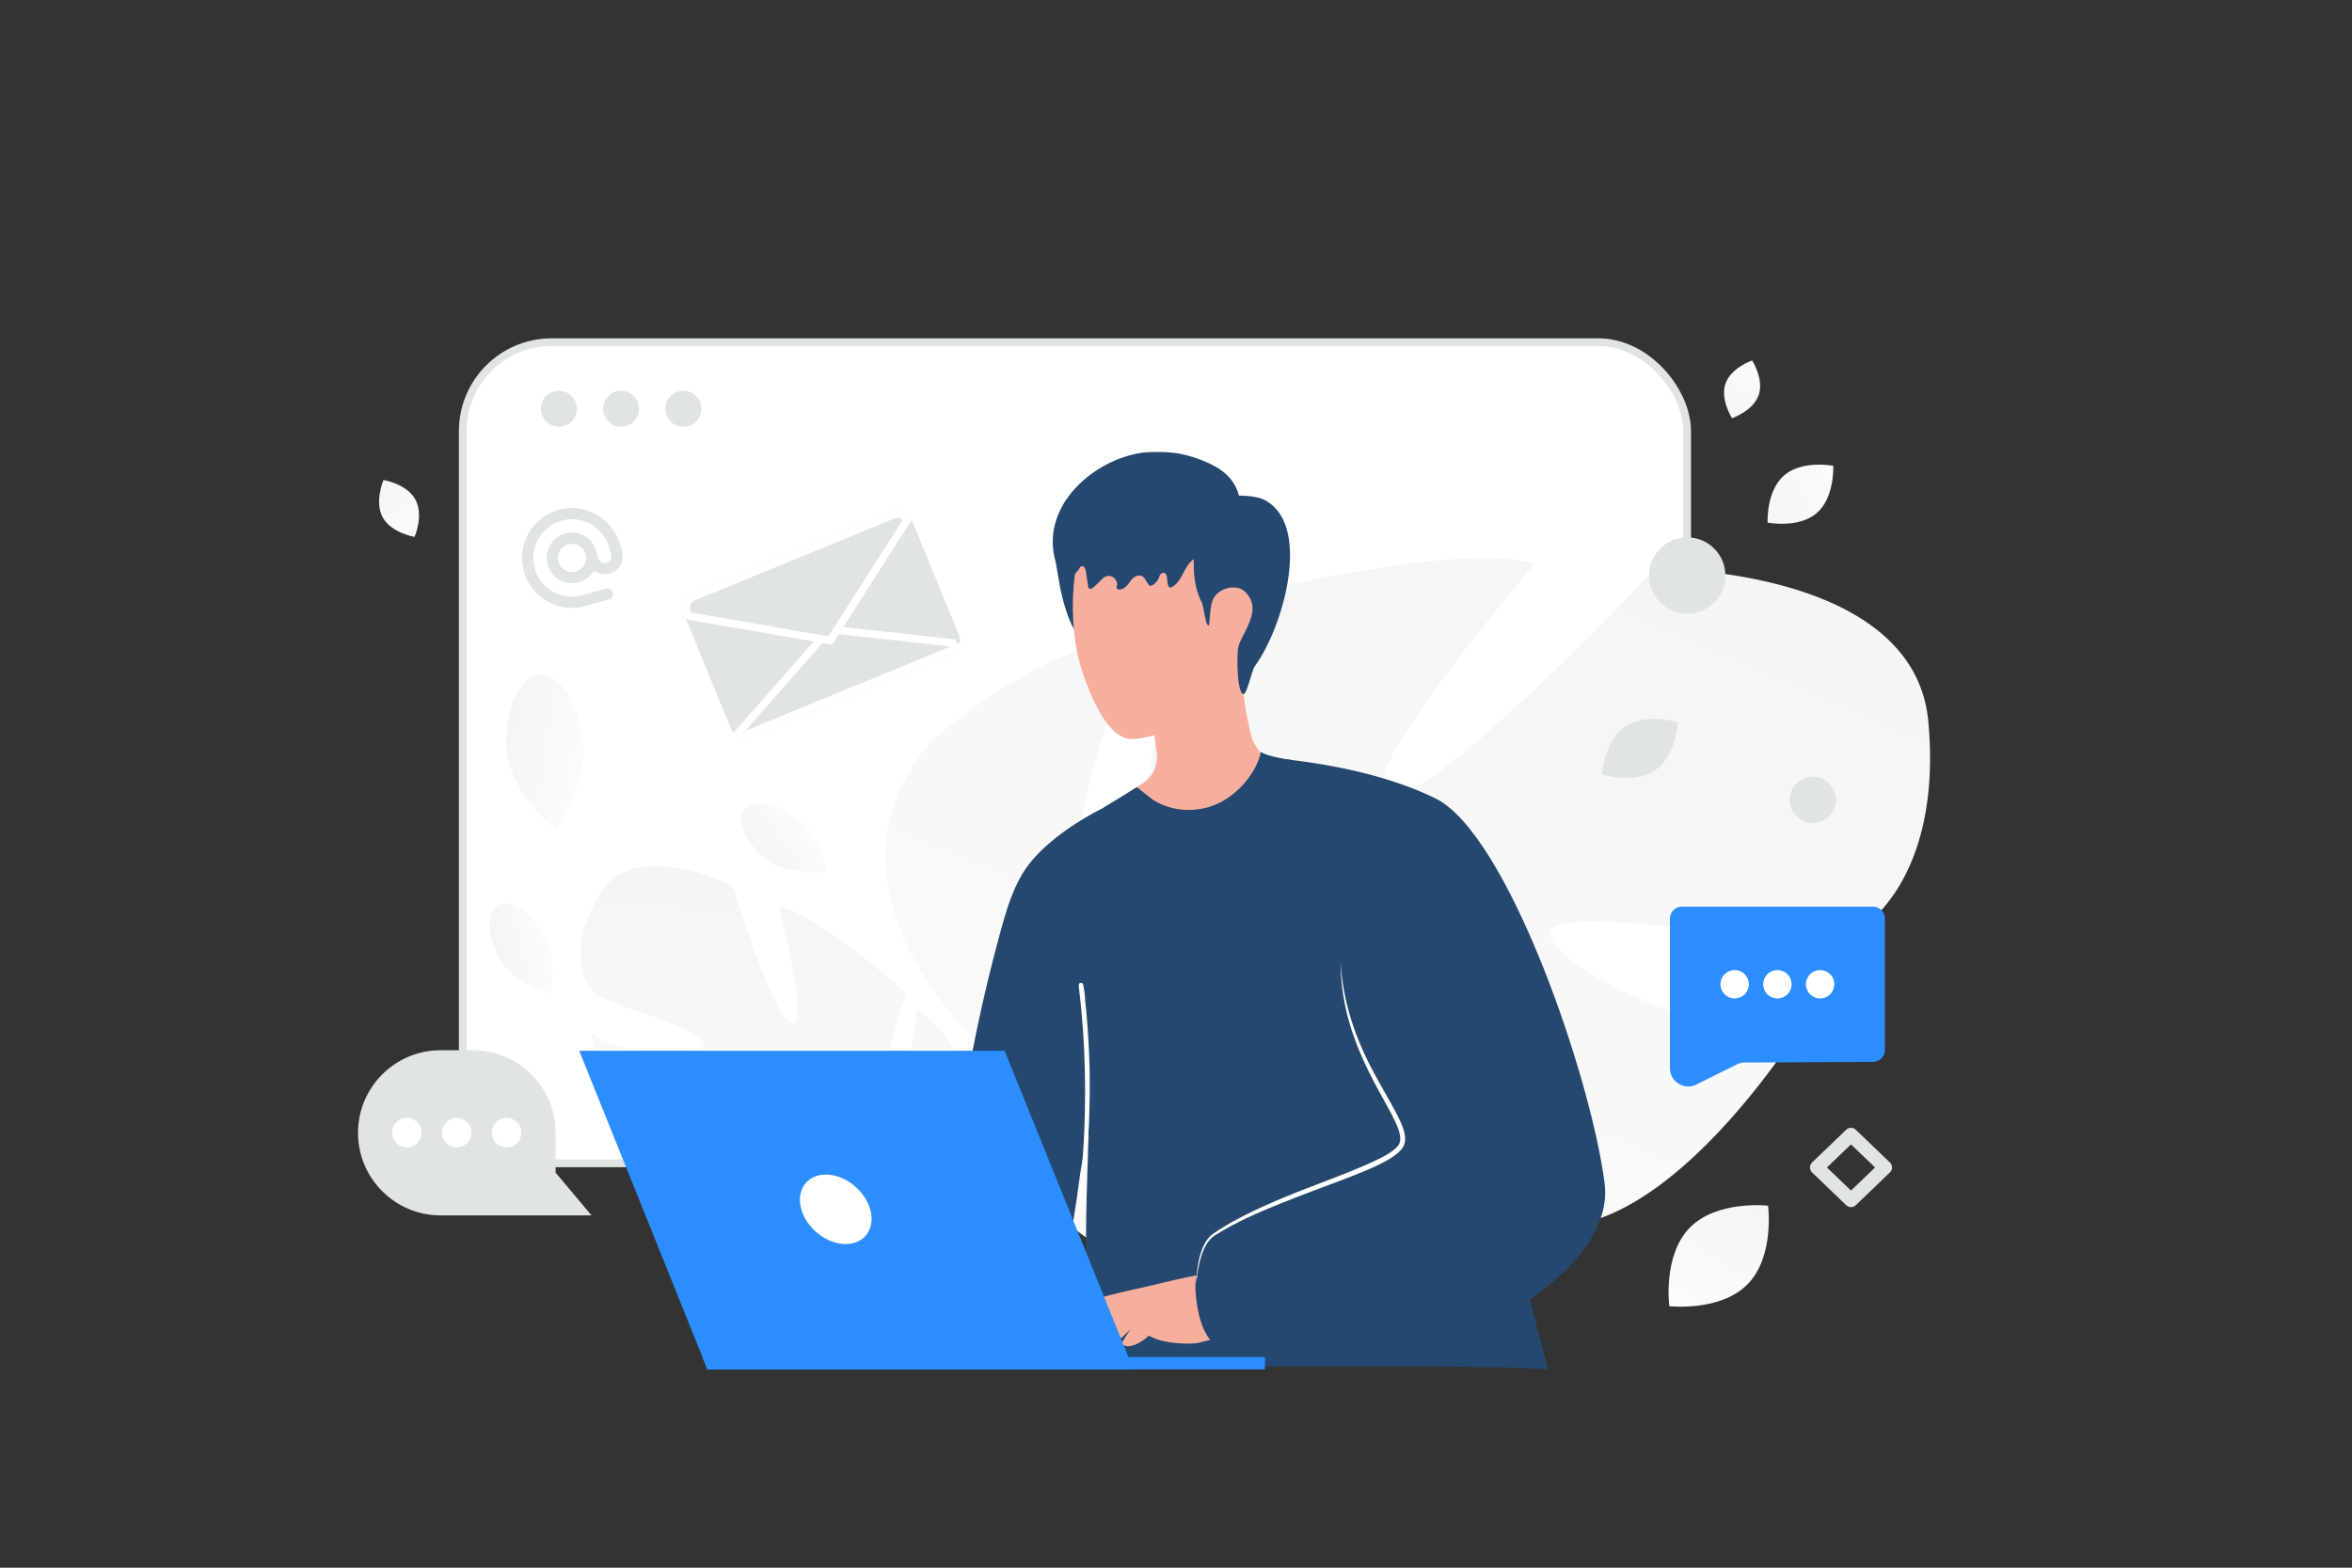 <svg width="900" height="600" viewBox="0 0 900 600" fill="none" xmlns="http://www.w3.org/2000/svg"><rect x="0" y="0" width="900" height="600" fill="#333333" stroke="none"/><g clip-path="url(#a)"><path fill="transparent" d="M0 0h900v600H0z"/><rect x="177.075" y="130.965" width="468.51" height="314.28" rx="34.029" fill="#fff" stroke="#E1E4E5" stroke-width="2.959"/><circle cx="213.84" cy="156.445" r="6.896" fill="#E1E4E5"/><circle cx="237.664" cy="156.445" r="6.896" fill="#E1E4E5"/><circle cx="261.488" cy="156.445" r="6.896" fill="#E1E4E5"/><path d="M737.877 276.111c-5.506-59.549-104.574-58.475-104.574-58.475s-82.476 88.186-101.845 87.26c-19.369-.927 55.796-89.174 55.796-89.174-36.112-9.939-137.548 18.79-137.548 18.79s-14.277 117.139-32.823 111.473c-18.547-5.666 17.933-103.081 17.933-103.081-37.396 4.481-77.787 40.181-77.787 40.181-53.221 60.315 26.979 125.546 26.979 125.546s-5.822 40.489-38.746 82.362c0 0-7.095 7.555-15.327 21.066l9.687 1.687a93.577 93.577 0 0 1 3.939-7.059c.008-.019.012-.029.029-.044.026-.034.038-.063.063-.097.92-1.38 2.254-3.35 3.893-5.732l.004-.01.004-.009c3.966-5.286 6.718-9.215 8.514-12.081l.012-.029c12.037-16.654 28.938-38.132 38.326-41.617 0 0-.812-1.694-1.305-4.803.419 1.531.843 3.131 1.305 4.803 10.401 38.429 92.31 58.781 140.166 57.34 47.856-1.441 29.985-17.977 8.781-43.457-21.205-25.48-74.304-28.974-88.258-39.948-13.955-10.973 9.993-15.348 40.393-7.623 30.387 7.732 40.441 41.214 89.374 54.612 48.933 13.398 103.136-73.611 103.136-73.611-36.216 4.691-94.531-24.995-94.84-37.25-.306-12.264 90.72 4.794 105.55 3.713 14.852-1.082 44.675-25.184 39.169-84.733z" fill="url(#b)"/><path d="M229.833 341.689c13.297-21.525 50.63-2.468 50.63-2.468s14.647 48.939 22.16 52.234c7.513 3.295-4.353-44.29-4.353-44.29 15.553 3.032 48.577 33.013 48.577 33.013s-16.643 47.07-8.549 48.415c8.093 1.344 12.611-42.432 12.611-42.432 13.325 8.738 21.908 29.868 21.908 29.868 8.809 32.872-33.857 42.488-33.857 42.488s-5.417 16.437-.825 38.5c0 0 1.266 4.198 1.841 10.867l-3.988-1.185a39.993 39.993 0 0 0-.163-3.416c0-.009.001-.013-.003-.022-.003-.018-.002-.031-.006-.049-.089-.695-.223-1.693-.396-2.904l.001-.005v-.004c-.508-2.75-.811-4.756-.951-6.18l.001-.013c-1.426-8.576-3.786-19.895-6.687-22.983 0 0 .627-.489 1.399-1.575-.447.502-.909 1.028-1.399 1.575-11.175 12.602-46.04 4.893-63.901-4.663-17.861-9.555-7.976-12.456 4.854-18.118 12.831-5.662 33.607 3.011 40.96 1.48 7.353-1.531-.896-7.696-13.869-10.493-12.969-2.791-23.081 8.003-44.143 3.867s-25.219-47.306-25.219-47.306c12.839 8.595 40.522 8.325 42.946 3.741 2.425-4.589-35.275-15.263-40.69-18.464-5.423-3.206-12.186-17.952 1.111-39.478z" fill="url(#c)"/><path d="M430.727 304.039c4.238 6.648 15.309 14.395 23.163 14.289 26.751-.49 35.558-18.713 38.445-25.348-.543-.132-1.456-.238-2.105-.318-4.927-.715-9.959-5.588-11.429-11.084-1.894-7.152-4.225-21.137-3.947-30.023l-33.837 18.726c.053 2.569.225 5.377.463 8.211.173 1.722.345 3.417.543 5.059.186 1.576.398 3.072.596 4.45.623 4.635-1.443 9.23-5.35 11.786l-6.542 4.252z" fill="#F8AE9D"/><path d="M427.814 231.199c1.828 4.795 1.06 10.238-.795 15.019-1.311 3.377-4.224.397-7.853.463-5.615.093-9.999-5.748-13.389-21.229-2.159-11.363-2.702-17.124-2.265-18.223 1.55-3.934 6.662-6.039 10.873-6.41" fill="#254870"/><path d="M419.271 197.15c-8.847 10.661-12.065 40.658-4.595 61.556 5.31 14.859 11.482 24.448 18.686 24.143 10.939-.463 32.142-9.456 39.042-16.965 12.436-13.521 8.82-40.035 6.251-56.722-2.331-15.163-9.43-34.857-28.487-31.109-12.528 2.45-22.964 9.522-30.897 19.097z" fill="#F8AE9D"/><path d="M469.323 208.926c-1.962 2.521-5.421 3.077-8.271 3.575-3.831.67-5.726 2.066-7.715 5.812-1.259 2.392-2.518 5.013-4.771 6.309-1.832 1.058-1.762-1.644-2.057-3.738a4.977 4.977 0 0 0-.112-.542c-.445-1.671-2.225-1.384-2.749.264-.477 1.481-1.498 2.734-2.797 3.432-.212.114-.437.214-.663.171-.305-.042-.543-.327-.742-.584-.417-.538-.832-1.221-1.26-1.945-1.407-2.375-4.062-1.521-5.633.749-.98 1.41-2.147 2.863-3.751 3.19-.517.114-1.166.029-1.405-.47-.305-.612.172-1.225.093-1.851-.066-.584-.318-.841-.597-1.339-1.094-1.938-3.589-2.007-5.126-.399a57.017 57.017 0 0 1-3.344 3.219c-.49.427-1.206.855-1.696.427-.265-.228-.332-.612-.385-.983-.278-1.808-.543-3.617-.821-5.426-.16-1.011-.703-2.336-1.631-2.08-.45.129-.716.599-.967 1.026-.305.541-5.753 6.708-5.859 6.238-.849-3.503-2.585-6.694-3.433-10.198-5.488-22.547 18.862-40.678 37.459-40.778 4.135-.029 7.913.038 11.929.993 4.282 1.025 8.802 2.653 12.685 4.946 5.448 3.205 9.571 9.031 8.51 15.981" fill="#254870"/><path d="M460.565 201.19c-2.702 3.059-3.417 7.363-3.668 11.429-.371 6.132.132 12.502 2.966 17.945.808 1.549 1.404 9.217 2.649 8.793.397-.132.331-6.078 1.377-9.283 1.616-4.967 9.059-6.86 12.409-3.722 5.351 4.993 2.212 11.059.437 14.833-1.059 2.278-2.741 4.834-3.033 7.244-.357 3.086-.463 14.33 1.55 16.952 1.682 2.198 3.47-8.423 4.993-10.515 11.27-15.588 22.077-55.279 2.834-63.887-2.927-1.311-11.959-1.987-14.7-.318m-79.065 326.041c-1.113.186-2.238.345-3.404.385-6.198.198-12.184-1.166-18.236-2.199-5.324-.914-6.767-1.417-6.661-7.84.927-50.868 8.409-101.604 21.865-150.671 2.052-7.496 4.29-15.045 8.224-21.746 6.714-11.429 22.13-21.295 33.956-26.831 1.669-.782 8.582 3.615 10.264 2.86 1.47-.662 2.768-1.695 4.251-2.344 4.344-1.894 7.257 2.066 10.886 3.722 1.881.847 3.973 1.39 6.039 1.298 1.682-.067 3.205-1.086 4.741-.292 6.913 3.576 24.077-22.964 24.077-22.964l7.456 7.747 21.759 22.792 54.378 74.919s9.866 61.397 16.647 101.644c1.178 6.939 5.84 21.944 6.767 27.202-.198-1.139-46.418-1.444-48.908-1.444h-94.201c-5.284 0-19.494 2.238-23.202-1.642-4.569-4.768-9.854-26.646-10.132-32.778-.914-20.62.504-41.081.782-61.82-.12 8.436-2.543 16.064-3.576 24.328-1.338 10.635-3.245 21.256-4.966 31.837-1.378 8.503-2.702 17.031-3.762 25.587-.476 3.854.133 6.145-3.125 7.655-2.741 1.258-8.714.052-11.919.595z" fill="#254870"/><path d="M412.264 499.088c2.516-1.033 18.051-4.886 25.056-6.343 3.669-.755 20.303-5.072 24.156-5.072 3.854 0 9.099 5.509 9.099 5.509l-1.391 18.951c-3.708-.37-8.674 1.55-11.336 1.921-2.662.37-11.708.423-17.27-2.371-.318-.159-.609-.331-.9-.503-2.238 1.986-5.046 3.92-8.158 4.079 0 0-2.437-.252-2.199-1.232.106-.477 1.722-2.94 3.338-5.35-2.384 2.423-6.278 6.357-10.767 6.582 0 0-2.437-.252-2.199-1.232.133-.583 2.464-4.066 4.344-6.834-.026.027-.066.04-.079.067-1.974 1.735-6.662 7.721-12.211 7.999 0 0-2.437-.252-2.198-1.232.079-.357 1.006-1.827 2.132-3.536a32.106 32.106 0 0 1-5.258 3.285c-5.999 2.966-9.416.715-9.416 0-.013-.729 12.74-13.655 15.257-14.688z" fill="#F8AE9D"/><path d="M466.283 477.078s-9.668 5.483-8.807 17.137c.861 11.654 4.357 25.163 18.951 23.746 14.595-1.404-10.144-40.883-10.144-40.883z" fill="#254870"/><path d="M474.072 516.808c34.99 12.145 81.805.543 111.484-19.627 18.594-12.607 30.46-28.619 28.46-44.259-5.178-40.631-37.108-133.759-64.734-147.347-18.779-9.244-41.558-13.072-54.258-14.608-5.96-.728-9.681-.9-9.681-.9l4.608 13.005 23.07 65.052c.861 38.605 28.487 61.529 22.991 70.521-5.496 8.966-48.895 18.647-71.687 33.996-6.304 4.265-14.303 35.109 9.747 44.167z" fill="#254870"/><path d="M513.022 368.124c-.027 7.324.993 14.661 2.9 21.759 1.92 7.099 4.728 13.945 7.986 20.541 1.629 3.297 3.364 6.529 5.151 9.72 1.762 3.205 3.576 6.384 5.059 9.642.729 1.629 1.365 3.311 1.616 4.966.066.808.133 1.642-.093 2.344-.052.384-.278.675-.41 1.02-.252.304-.424.636-.742.927-2.37 2.37-5.761 3.973-8.979 5.522-13.217 6.026-27.255 10.489-40.631 16.502-6.688 3.006-13.309 6.251-19.468 10.303l-1.139.768c-.384.265-.741.61-1.112.914a10.828 10.828 0 0 0-1.761 2.225c-.981 1.603-1.643 3.351-2.159 5.125-.98 3.563-1.391 7.231-1.417 10.9.238-3.642.847-7.284 1.92-10.741 1.139-3.43 2.9-6.767 6.198-8.37 6.185-3.84 12.82-6.9 19.547-9.72 6.741-2.782 13.562-5.417 20.409-7.973 6.847-2.596 13.733-5.072 20.461-8.145 3.311-1.642 6.714-3.191 9.535-6.039.358-.344.649-.821.954-1.231.225-.504.529-.98.609-1.51.318-1.06.212-2.106.119-3.099-.318-1.96-1.033-3.735-1.801-5.43-1.576-3.39-3.417-6.555-5.205-9.747-1.788-3.192-3.589-6.357-5.297-9.575-6.821-12.82-11.562-26.924-12.25-41.598z" fill="#fff"/><path d="M422.344 309.058c3.337 3.311 18.196 13.892 32.367 13.892a40.8 40.8 0 0 0 7.482-.702c11.893-2.171 21.905-10.104 27.759-19.189a40.28 40.28 0 0 0 2.821-5.232c1.059-2.277 1.814-4.608 2.251-6.86-5.96-.728-11.654-2.225-12.581-3.284-1.007 6.94-9.575 19.468-22.554 21.825a27.76 27.76 0 0 1-4.635.464h-.027c-6.092.106-10.767-1.841-13.958-3.801-.027 0-6.212-4.874-6.238-4.9l-12.687 7.787z" fill="#254870"/><path d="M413.019 460.349c.036-.648-.047-1.289-.024-1.938.027-.701.105-1.387.158-2.087l.384-4.011c.247-2.731.494-5.463.7-8.197a333.93 333.93 0 0 0 .837-16.282c.28-10.861.123-21.747-.607-32.585a344.4 344.4 0 0 0-.736-9.088 569.256 569.256 0 0 0-.48-4.656c-.167-1.522-.413-3.034-.433-4.574-.012-.956 1.424-1.021 1.639-.133.634 2.635.727 5.466 1 8.161.259 2.707.491 5.413.697 8.13.395 5.474.657 10.954.786 16.439.234 10.917-.155 21.838-1.086 32.729a265.208 265.208 0 0 1-.939 9.152 187.68 187.68 0 0 1-.62 4.648c-.105.684-.196 1.368-.327 2.037-.163.787-.456 1.513-.62 2.3-.09.181-.351.113-.329-.045z" fill="#fff"/><path d="M416.067 248.985c-.093 0-.344-.145-.132-.145.105 0 .343.145.132.145z" fill="#CC6144"/><path d="M208.171 357.791c5.041 8.904 2.648 22.398 2.648 22.398s-14.424-3.969-19.465-12.874c-5.041-8.905-5.363-18.252-.723-20.884 4.647-2.635 12.499 2.455 17.54 11.36z" fill="url(#d)"/><path d="M223.227 285.233c1.226 15.497-10.727 32.542-10.727 32.542s-17.316-14.722-18.543-30.219c-1.226-15.497 4.328-28.575 12.408-29.222 8.09-.646 15.635 11.402 16.862 26.899z" fill="url(#e)"/><path d="M305.571 313.732c8.122 6.432 11.02 20 11.02 20s-15.042 1.774-23.164-4.657c-8.121-6.432-11.986-15.076-8.637-19.314 3.356-4.242 12.66-2.46 20.781 3.971z" fill="url(#f)"/><path d="M212.6 433.563v15.226l13.745 16.382h-57.737c-17.452 0-31.608-14.156-31.608-31.608 0-17.452 14.156-31.608 31.608-31.608h12.384c17.463 0 31.608 14.156 31.608 31.608z" fill="#E1E4E5"/><path d="M188.243 433.509a5.622 5.622 0 0 0 5.619 5.62 5.622 5.622 0 0 0 5.619-5.62 5.622 5.622 0 0 0-5.619-5.619 5.621 5.621 0 0 0-5.619 5.619zm-19.096 0a5.622 5.622 0 0 0 5.62 5.619 5.622 5.622 0 0 0 5.619-5.619 5.622 5.622 0 0 0-5.619-5.619 5.622 5.622 0 0 0-5.62 5.619zm-19.094 0a5.622 5.622 0 0 0 5.619 5.619 5.622 5.622 0 0 0 5.62-5.619 5.622 5.622 0 0 0-5.62-5.619 5.622 5.622 0 0 0-5.619 5.619z" fill="#fff"/><path d="m348.861 198.953 18.042 43.988a5.885 5.885 0 0 1-3.207 7.68l-76.395 31.331a5.88 5.88 0 0 1-6.614-1.525 5.837 5.837 0 0 1-1.06-1.689l-18.034-43.97a5.875 5.875 0 0 1 3.202-7.672l76.394-31.338c3-1.23 6.423.197 7.672 3.195z" fill="#E1E4E5"/><path d="m317.392 240.869 48.387 5.328a4.442 4.442 0 0 1-2.637 3.087l-76.386 31.336a4.437 4.437 0 0 1-4.023-.336l34.659-39.415z" fill="#E1E4E5" stroke="#fff" stroke-width="2.882"/><path d="M262.926 234.221v-.001a4.435 4.435 0 0 1 2.415-5.791h.001l76.394-31.338a4.446 4.446 0 0 1 5.469 1.78l-29.498 46.28-54.158-9.414-.623-1.516z" fill="#E1E4E5" stroke="#fff" stroke-width="2.882"/><path d="M668.71 491.529c-10.433 10.618-29.943 8.38-29.943 8.38s-2.582-19.456 7.861-30.068c10.433-10.619 29.933-8.387 29.933-8.387s2.582 19.456-7.851 30.075z" fill="url(#g)"/><path d="M146.445 198.006c3.282 6.012 12.2 7.476 12.2 7.476s3.59-8.287.303-14.298c-3.282-6.013-12.194-7.478-12.194-7.478s-3.591 8.287-.309 14.3z" fill="url(#h)"/><path d="M695.172 196.369c6.94-5.996 6.332-18.079 6.332-18.079s-11.86-2.354-18.796 3.648c-6.94 5.996-6.336 18.073-6.336 18.073s11.86 2.354 18.8-3.642z" fill="url(#i)"/><path d="M672.96 151.218c2.122-6.102-2.505-13.26-2.505-13.26s-8.065 2.741-10.182 8.846c-2.122 6.103 2.5 13.258 2.5 13.258s8.065-2.741 10.187-8.844z" fill="url(#j)"/><path fill-rule="evenodd" clip-rule="evenodd" d="M721.26 401.858V351.57a4.571 4.571 0 0 0-4.569-4.57h-73.114a4.572 4.572 0 0 0-4.57 4.57v57.242c0 5.198 5.465 8.583 10.119 6.267l15.427-7.675a6.991 6.991 0 0 1 3.083-.733l49.078-.243a4.573 4.573 0 0 0 4.546-4.57z" fill="#2c8dff"/><path d="M679.492 376.06a.908.908 0 1 0 1.284 1.285.908.908 0 0 0-1.284-1.285m16.354 0a.908.908 0 1 0 1.285 1.286.908.908 0 0 0-1.285-1.286m-32.71 0a.908.908 0 1 0 1.284 1.285.908.908 0 0 0-1.284-1.285" stroke="#fff" stroke-width="9.041" stroke-linecap="round" stroke-linejoin="round"/><path d="m232.45 227.364-9.079 2.506c-9.025 2.491-18.362-2.806-20.853-11.832-2.491-9.026 2.806-18.362 11.832-20.853 9.025-2.491 18.362 2.806 20.853 11.832l.752 2.723a4.71 4.71 0 0 1-9.079 2.506l-.752-2.723a7.535 7.535 0 0 0-9.268-5.259v0a7.535 7.535 0 1 0 9.268 5.259" stroke="#E1E4E5" stroke-width="4.302" stroke-linecap="round" stroke-linejoin="round"/><path d="M633.308 294.811c8.042-5.514 8.829-18.352 8.829-18.352s-12.252-3.89-20.291 1.631c-8.041 5.514-8.832 18.345-8.832 18.345s12.253 3.891 20.294-1.624z" fill="#E1E4E5"/><circle r="14.609" transform="matrix(1 0 0 -1 645.616 220.283)" fill="#E1E4E5"/><circle r="8.87" transform="matrix(1 0 0 -1 693.68 306.142)" fill="#E1E4E5"/><path clip-rule="evenodd" d="m708.289 459.346-13.044-12.522 13.044-12.521 13.043 12.521-13.043 12.522z" stroke="#E1E4E5" stroke-width="5.308" stroke-linecap="round" stroke-linejoin="round"/><path d="M433.713 524.122H270.696l-49.044-121.947h162.777l49.284 121.947z" fill="#2c8dff"/><path d="M268.784 519.375H484.06v4.748H270.697l-1.913-4.748z" fill="#2c8dff"/><path d="M306.628 462.841c-2.091-7.343 2.125-13.296 9.402-13.296 7.277 0 14.86 5.953 16.951 13.296 2.091 7.343-2.125 13.297-9.402 13.297-7.277 0-14.86-5.954-16.951-13.297z" fill="#fff"/></g><defs><linearGradient id="b" x1="344.279" y1="762.062" x2="764.926" y2="-216.205" gradientUnits="userSpaceOnUse"><stop stop-color="#fff"/><stop offset="1" stop-color="#EEE"/></linearGradient><linearGradient id="c" x1="287.476" y1="599.905" x2="312.267" y2="150.067" gradientUnits="userSpaceOnUse"><stop stop-color="#fff"/><stop offset="1" stop-color="#EEE"/></linearGradient><linearGradient id="d" x1="220.53" y1="357.078" x2="168.284" y2="371.429" gradientUnits="userSpaceOnUse"><stop stop-color="#fff"/><stop offset="1" stop-color="#EEE"/></linearGradient><linearGradient id="e" x1="240.702" y1="292.184" x2="159.55" y2="278.415" gradientUnits="userSpaceOnUse"><stop stop-color="#fff"/><stop offset="1" stop-color="#EEE"/></linearGradient><linearGradient id="f" x1="316.893" y1="308.354" x2="273.356" y2="341.725" gradientUnits="userSpaceOnUse"><stop stop-color="#fff"/><stop offset="1" stop-color="#EEE"/></linearGradient><linearGradient id="g" x1="627.084" y1="527.8" x2="702.509" y2="409.564" gradientUnits="userSpaceOnUse"><stop stop-color="#fff"/><stop offset="1" stop-color="#EEE"/></linearGradient><linearGradient id="h" x1="160.307" y1="219.298" x2="141.798" y2="157.473" gradientUnits="userSpaceOnUse"><stop stop-color="#fff"/><stop offset="1" stop-color="#EEE"/></linearGradient><linearGradient id="i" x1="719.113" y1="172.205" x2="643.446" y2="213.92" gradientUnits="userSpaceOnUse"><stop stop-color="#fff"/><stop offset="1" stop-color="#EEE"/></linearGradient><linearGradient id="j" x1="679.054" y1="128.044" x2="647.585" y2="180.145" gradientUnits="userSpaceOnUse"><stop stop-color="#fff"/><stop offset="1" stop-color="#EEE"/></linearGradient><clipPath id="a"><path fill="#fff" d="M0 0h900v600H0z"/></clipPath></defs></svg>